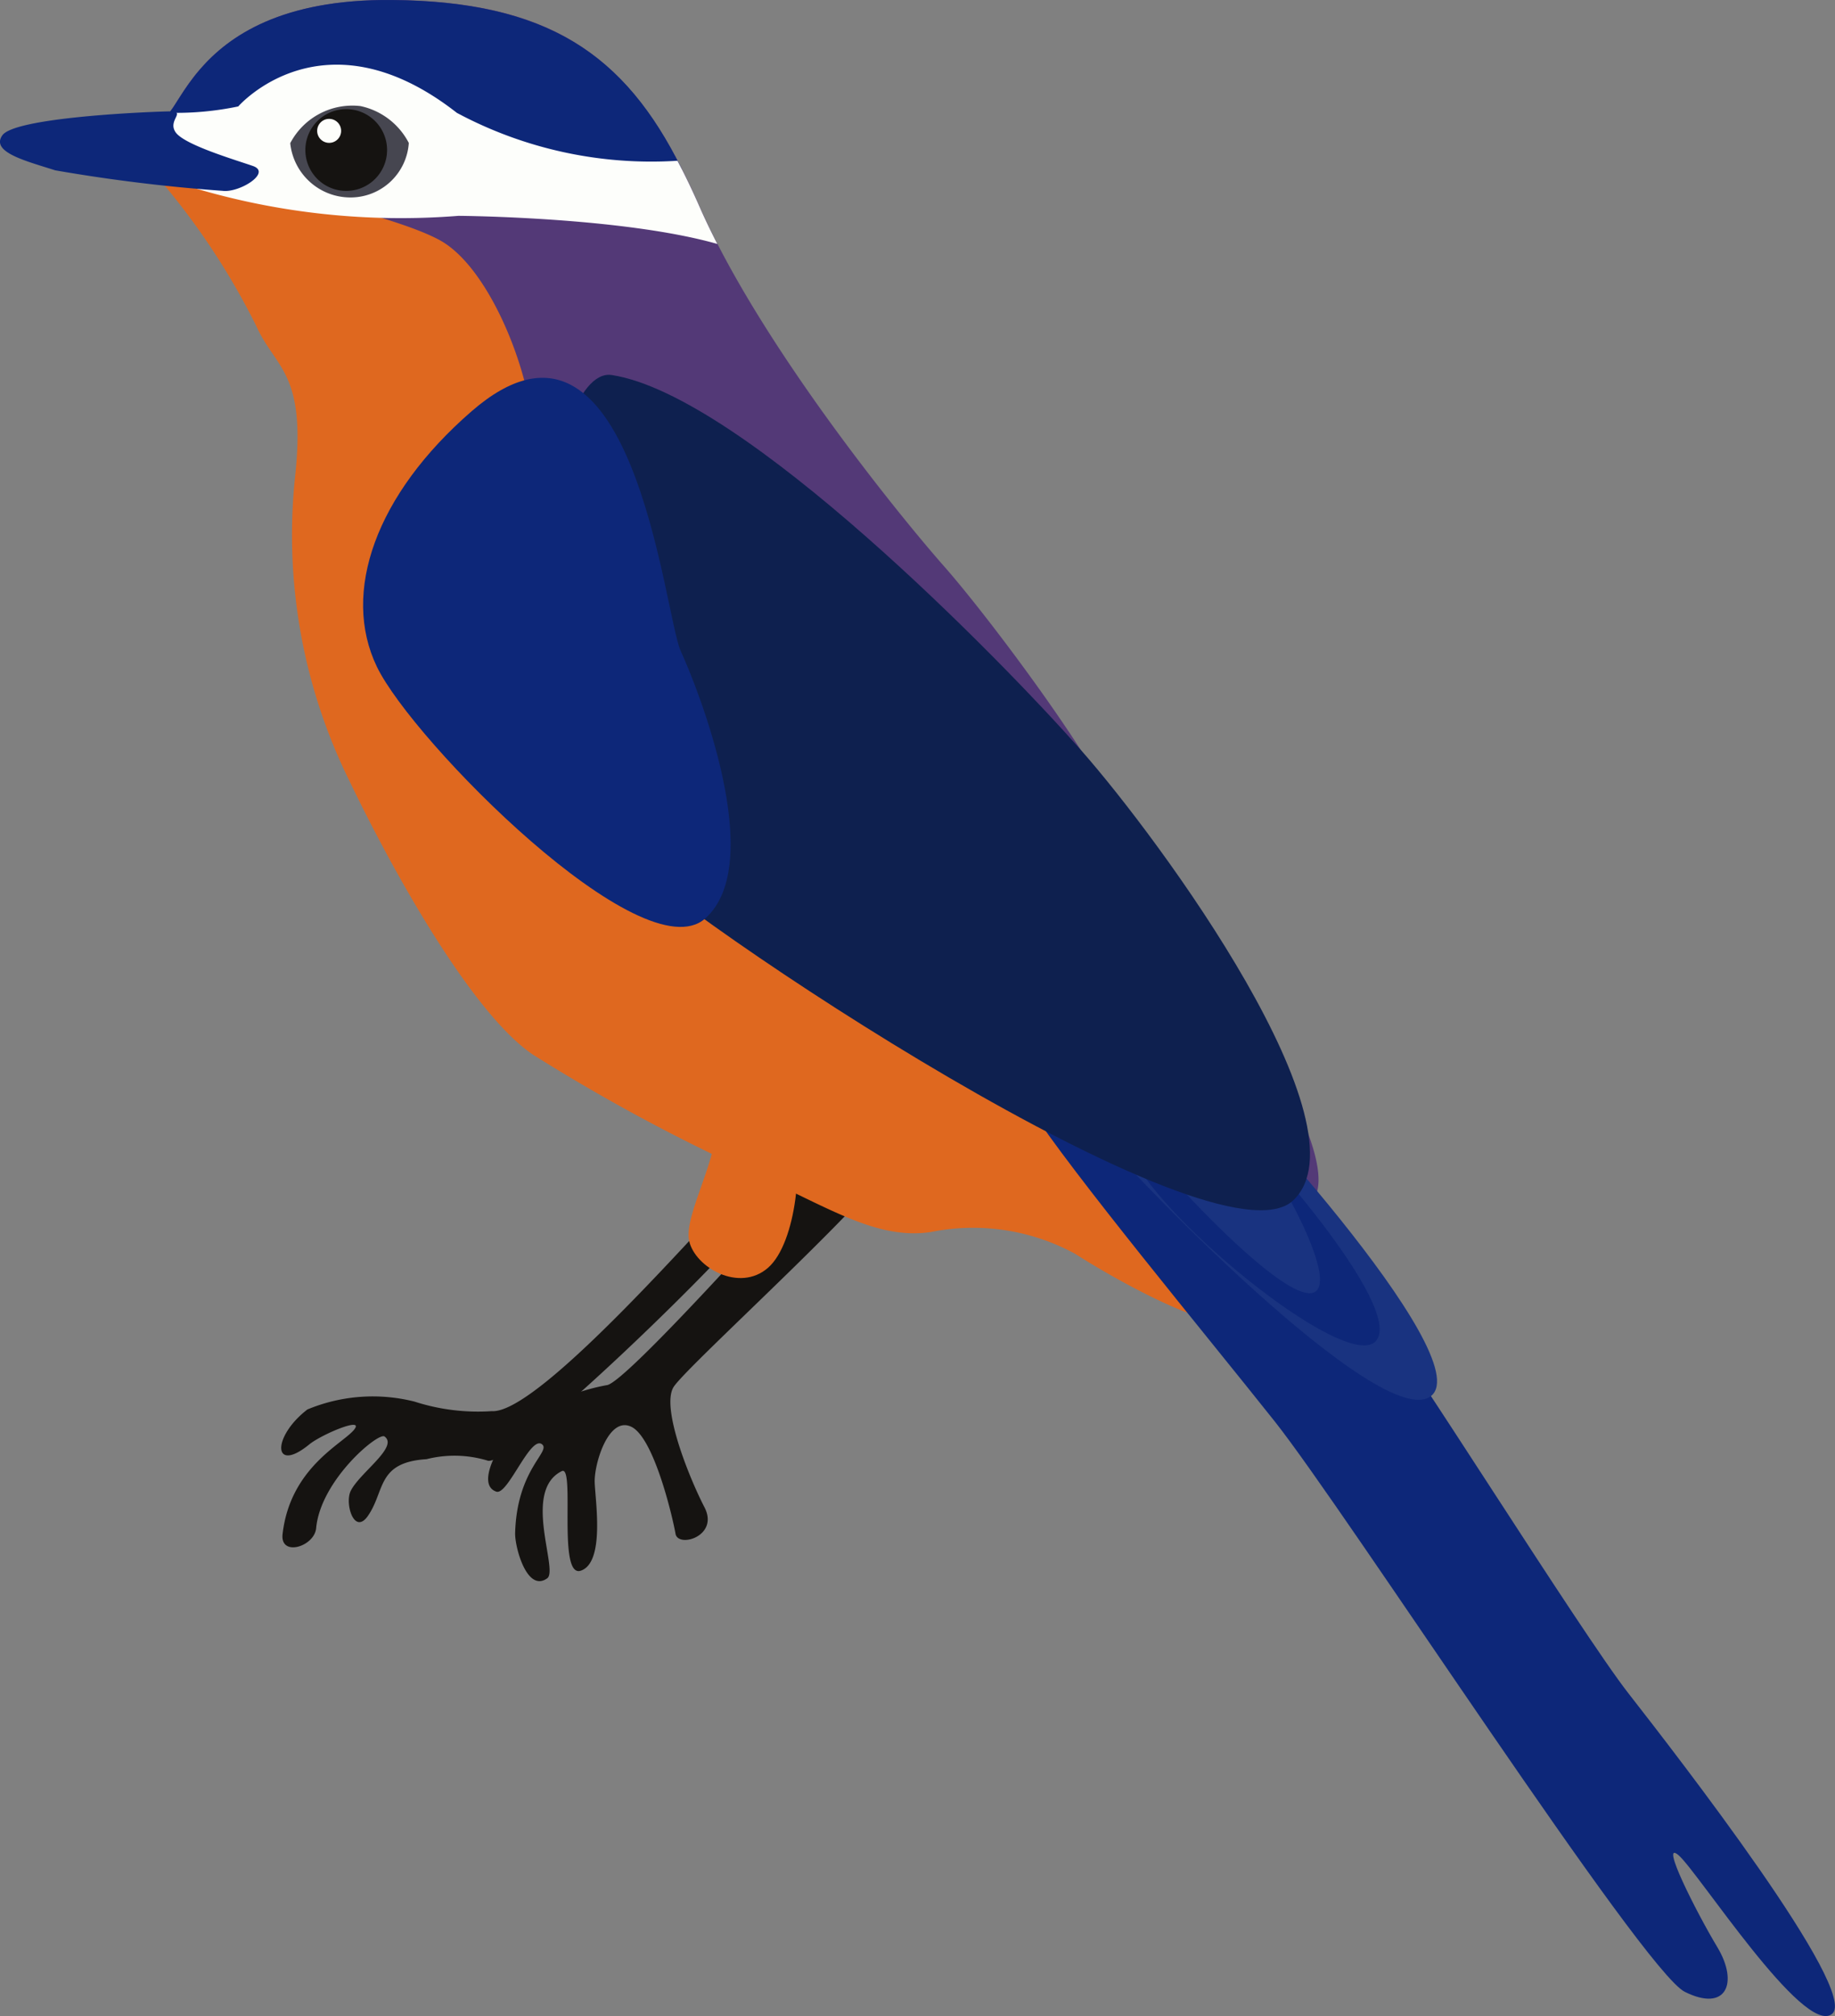 <svg xmlns="http://www.w3.org/2000/svg" width="76.968" height="84.513" viewBox="0 0 76.968 84.513">
  <rect x="0" y="0" width="76.968" height="84.513" fill="#808080" stroke="none"/>
  <g id="Group_2" data-name="Group 2" transform="translate(0 0)">
    <path id="Path_5" data-name="Path 5" d="M-1119.481-4202.358c.284-.3.632-1.06,1.348-1.885,1.193-1.376,3.406-2.94,8.042-2.9,7.419.067,10.37,2.885,12.9,8.645s8.361,12.943,10.256,15.09,6.372,8.148,7.285,10.476,4.6,6.492,5.465,8.215,3.346,5.7,2.911,7.494-27.683-19.088-30.768-22.46-4.317-8.494-4.511-9.356.4-1.328-.277-1.651.189-1.056.443-2.162.793-1.581-.564-1.746a9.5,9.5,0,0,1-4.586-2.178c-.844-.941-3.453-1.447-4.143-1.786s-2.091.229-2.651-.571A14.463,14.463,0,0,1-1119.481-4202.358Z" transform="translate(1126.528 4207.141)" fill="#533977"/>
    <path id="Path_6" data-name="Path 6" d="M-1081.6-4011.344c-1.075.947-8.348,9.46-10.369,9.333a8.662,8.662,0,0,1-3.246-.4,7.152,7.152,0,0,0-4.492.33c-1.5,1.152-1.453,2.715.078,1.465.509-.417,2.364-1.2,1.872-.607s-2.669,1.587-2.991,4.362c-.113.975,1.336.533,1.408-.246.187-2.014,2.607-4.028,2.867-3.842.605.434-1.044,1.523-1.418,2.283-.259.526.148,1.874.723,1.045.727-1.048.365-2.244,2.458-2.376a4.785,4.785,0,0,1,2.547.056c.907.412,10.708-9.171,11.193-10.189A.809.809,0,0,0-1081.6-4011.344Z" transform="translate(1112.601 4061.166)" fill="#151311"/>
    <path id="Path_7" data-name="Path 7" d="M-1052.492-4018.6c-.862.936-8.462,9.5-9.253,9.531a8.562,8.562,0,0,0-3.945,1.851c-.695.813-1.494,2.333-.68,2.612.484.166,1.436-2.4,1.924-1.979.36.31-1.063,1.054-1.135,3.716-.016.574.492,2.51,1.347,1.895.482-.347-1.062-3.665.61-4.492.576-.286-.2,4.528.806,4.171s.6-2.922.574-3.7.583-2.8,1.543-2.327,1.743,3.867,1.847,4.48,1.844.105,1.215-1.108-1.826-4.164-1.3-5.035,9.276-8.726,9.214-9.692S-1051.632-4019.527-1052.492-4018.6Z" transform="translate(1087.188 4067.136)" fill="#151311"/>
    <path id="Path_8" data-name="Path 8" d="M-1032.577-4023.22c.317,1.321-1.322,3.949-1.068,5.052s2.1,2.168,3.306,1.118,1.53-4.657.948-5.78S-1032.577-4023.22-1032.577-4023.22Z" transform="translate(1062.553 4070.196)" fill="#df681f"/>
    <path id="Path_9" data-name="Path 9" d="M-1120.794-4177.472a30.07,30.07,0,0,1,4.041,6.126c.8,1.775,2.1,1.934,1.623,6.308a23.262,23.262,0,0,0,2.273,12.739c1.957,4.075,5.209,9.8,7.7,11.486a78.417,78.417,0,0,0,9.566,5.126c2.995,1.385,4.937,2.642,7.133,2.312a8.942,8.942,0,0,1,6.058.92c1.61,1.038,5.59,3.262,6.667,2.8s-4.1-9.068-8.172-12.023-21-23.18-21.287-25.73-1.9-6.464-3.867-7.543-7.919-2.348-9.047-2.428S-1120.794-4177.472-1120.794-4177.472Z" transform="translate(1127.507 4185.021)" fill="#df681f"/>
    <path id="Path_10" data-name="Path 10" d="M-977.539-4024.792c1.814,2.8,7.346,9.466,10.3,13.184s15.447,23.039,17.2,23.913,2.263-.382,1.368-1.87-2.438-4.552-1.625-3.854,5.24,7.583,6.432,6.654-6.517-10.856-8.536-13.44-9.579-14.712-10.637-15.86S-977.539-4024.792-977.539-4024.792Z" transform="translate(1020.705 4071.192)" fill="#0d2779"/>
    <path id="Path_11" data-name="Path 11" d="M-969.043-4032.275c1.917,2.451,12.629,13.451,14.672,11.854s-8.8-13.35-10.268-14.549-4.433,2.932-4.433,2.932" transform="translate(1014.392 4078.944)" fill="#193380"/>
    <path id="Path_12" data-name="Path 12" d="M-961.233-4024.167c.872,2.687,9.184,9.513,10.389,8.1s-5.124-8.537-6.588-9.8S-961.5-4024.985-961.233-4024.167Z" transform="translate(1008.562 4072.276)" fill="#0d2779"/>
    <path id="Path_13" data-name="Path 13" d="M-962.764-4028.992c.466,1.053,6.94,8.287,8.229,7.546s-3.643-8.893-5.4-9.228S-962.764-4028.992-962.764-4028.992Z" transform="translate(1009.689 4075.605)" fill="#193380"/>
    <path id="Path_14" data-name="Path 14" d="M-1054.86-4125.747c2.962,3.159,25.41,18.021,28.656,14.962s-5.558-15.1-8.92-18.9-14.157-14.843-19.654-15.7C-1057.668-4145.836-1059.456-4130.646-1054.86-4125.747Z" transform="translate(1080.445 4161.107)" fill="#0e204f"/>
    <path id="Path_15" data-name="Path 15" d="M-1082.772-4143.5c-4.026,3.492-5.475,7.6-3.974,10.714s11.148,12.868,13.768,10.553-.315-9.678-1.022-11.208S-1076-4149.372-1082.772-4143.5Z" transform="translate(1102.555 4160.738)" fill="#0d2779"/>
    <path id="Path_16" data-name="Path 16" d="M-1120.794-4191.875" transform="translate(1127.507 4195.759)" fill="#0d2779"/>
    <path id="Path_17" data-name="Path 17" d="M-1097.936-4200.063c-2.382-4.829-5.668-7.019-12.155-7.077-4.637-.043-6.85,1.521-8.042,2.9-.715.826-1.064,1.583-1.348,1.885,0,0,.226.933.532,1.832Z" transform="translate(1126.528 4207.141)" fill="#0d2779"/>
    <path id="Path_18" data-name="Path 18" d="M-1107.279-4190.15s6.854.042,10.856,1.178c-.271-.528-.522-1.049-.746-1.56-.3-.684-.607-1.325-.926-1.927a17.284,17.284,0,0,1-9.252-2.008c-5.6-4.382-9.17-.269-9.17-.269a12.746,12.746,0,0,1-2.881.266q-.03.037-.059.067a16.286,16.286,0,0,0,1.052,3.075A30.413,30.413,0,0,0-1107.279-4190.15Z" transform="translate(1126.51 4199.198)" fill="#fdfefb"/>
    <path id="Path_19" data-name="Path 19" d="M-1099.333-4188.249a2.943,2.943,0,0,1,2.946-1.555,2.981,2.981,0,0,1,2.027,1.546,2.449,2.449,0,0,1-2.5,2.284A2.536,2.536,0,0,1-1099.333-4188.249Z" transform="translate(1111.507 4194.251)" fill="#464650"/>
    <path id="Path_20" data-name="Path 20" d="M-1093.425-4187.24a1.713,1.713,0,0,1-1.909,1.493,1.713,1.713,0,0,1-1.493-1.91,1.714,1.714,0,0,1,1.909-1.492A1.713,1.713,0,0,1-1093.425-4187.24Z" transform="translate(1109.648 4193.737)" fill="#151311"/>
    <path id="Path_21" data-name="Path 21" d="M-1140.122-4188.793c-1.438.036-6.445.289-6.953,1s1.005,1.082,2.216,1.47a70.071,70.071,0,0,0,7.023.86c.708.088,2.071-.765,1.266-1.043s-2.886-.892-3.242-1.416S-1139.291-4188.813-1140.122-4188.793Z" transform="translate(1147.175 4193.463)" fill="#0d2779"/>
    <ellipse id="Ellipse_1" data-name="Ellipse 1" cx="0.503" cy="0.503" rx="0.503" ry="0.503" transform="translate(13.303 4.983)" fill="#fdfefb"/>
  </g>
</svg>
